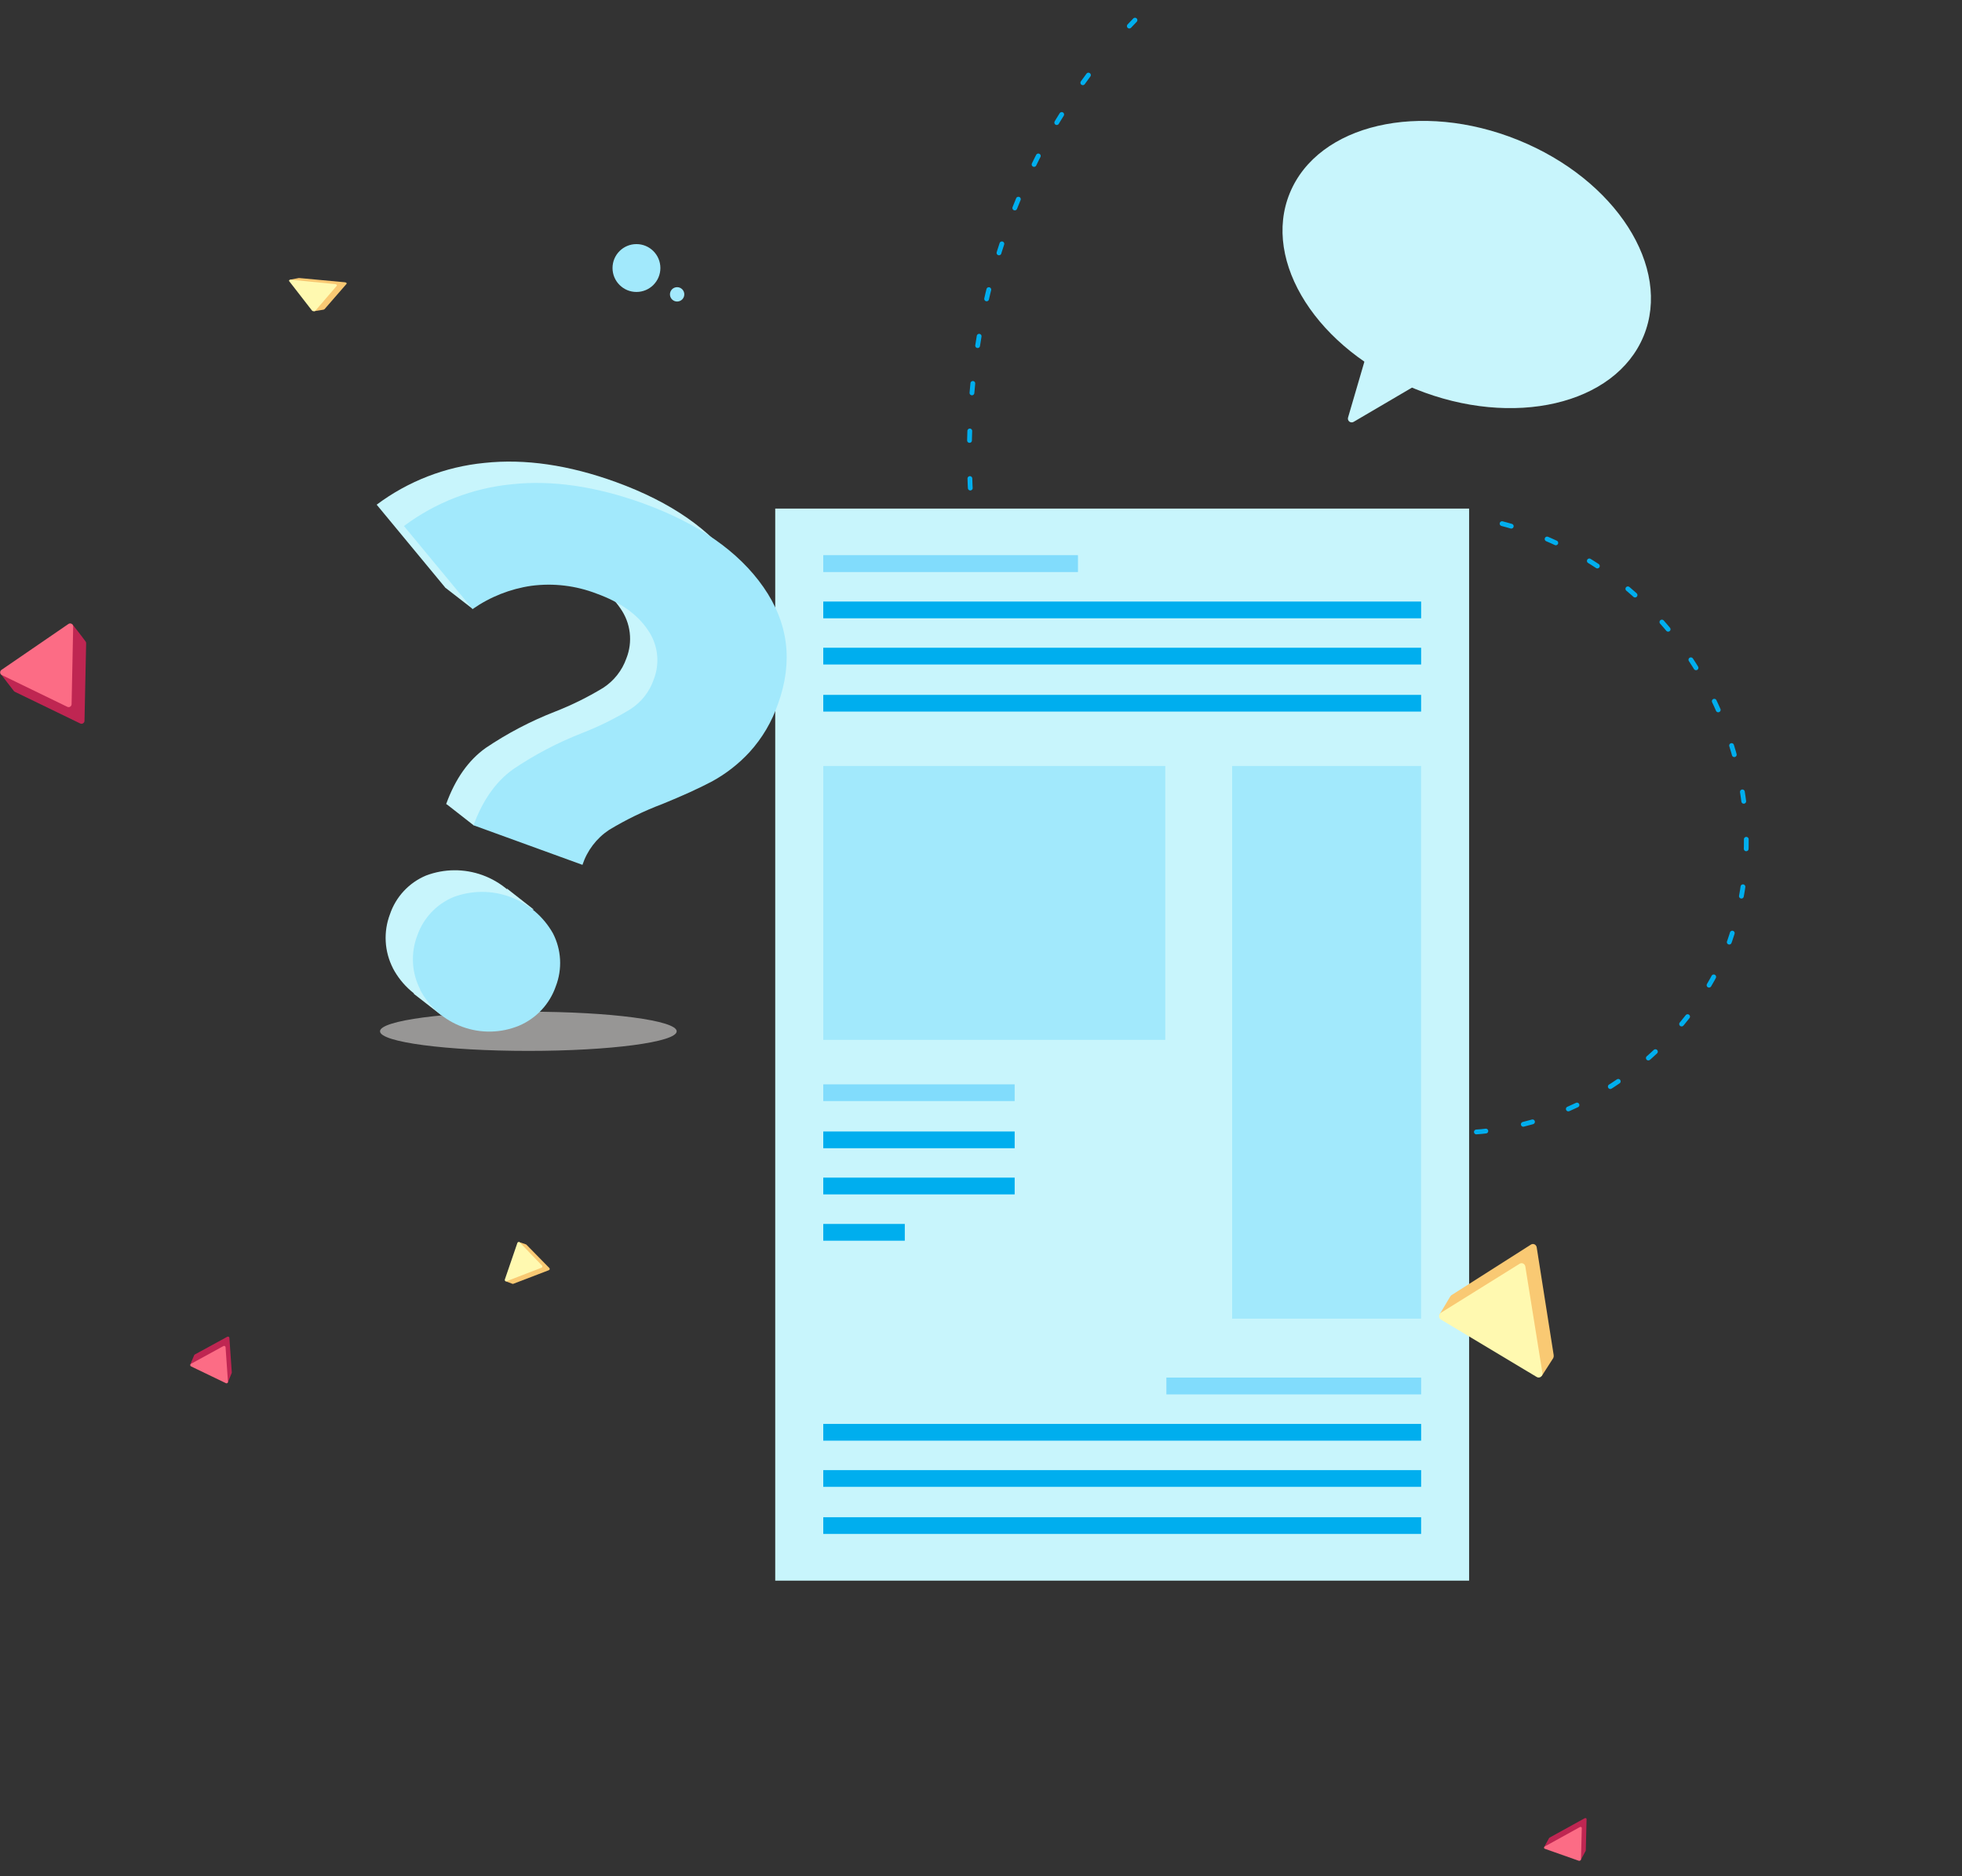 <svg width="410" height="392" viewBox="0 0 410 392" fill="none" xmlns="http://www.w3.org/2000/svg">
<rect x="0" y="0" width="410" height="392" fill="#333333" stroke="none"/>
<path d="M133 61C135.761 61 138 58.761 138 56C138 53.239 135.761 51 133 51C130.239 51 128 53.239 128 56C128 58.761 130.239 61 133 61Z" fill="#A2E9FC"/>
<path d="M141.5 63C142.328 63 143 62.328 143 61.5C143 60.672 142.328 60 141.5 60C140.672 60 140 60.672 140 61.5C140 62.328 140.672 63 141.5 63Z" fill="#A2E9FC"/>
<g clip-path="url(#clip0_2_2)">
<path d="M193.668 291.936C193.668 291.936 193.416 291.379 192.993 290.338" stroke="#00AEEE" stroke-linecap="round" stroke-linejoin="round"/>
<path d="M188.569 277.287C179.847 247.206 169.404 176.871 240.095 127.298C318.294 72.477 380.452 141.398 361.493 196.486C349.452 231.352 292.195 264.15 241.253 200.647C192.481 139.863 190.553 59.773 231.43 10.612" stroke="#00AEEE" stroke-linecap="round" stroke-linejoin="round" stroke-dasharray="1.99 7.96"/>
<path d="M235.994 5.451L237.177 4.207" stroke="#00AEEE" stroke-linecap="round" stroke-linejoin="round"/>
</g>
<g clip-path="url(#clip1_2_2)">
<path d="M295.777 81.28C275.362 73.026 263.615 54.688 269.539 40.32C275.462 25.953 296.814 20.997 317.229 29.251C337.643 37.505 349.391 55.843 343.467 70.211C337.543 84.579 316.191 89.534 295.777 81.28Z" fill="#C8F5FC"/>
<path fill-rule="evenodd" clip-rule="evenodd" d="M302.353 76.707L282.87 88.139C282.733 88.22 282.575 88.259 282.415 88.249C282.256 88.24 282.103 88.183 281.976 88.086C281.85 87.99 281.756 87.857 281.707 87.707C281.658 87.556 281.656 87.395 281.701 87.243L287.393 67.791C287.426 67.676 287.485 67.57 287.566 67.481C287.647 67.392 287.748 67.323 287.86 67.279C287.973 67.235 288.094 67.217 288.214 67.227C288.335 67.237 288.451 67.274 288.555 67.336C293.133 70.017 297.719 72.676 302.304 75.357C302.425 75.422 302.527 75.517 302.599 75.633C302.672 75.749 302.712 75.882 302.717 76.018C302.722 76.154 302.691 76.29 302.627 76.41C302.563 76.531 302.469 76.634 302.353 76.707Z" fill="#C8F5FC"/>
</g>
<g clip-path="url(#clip2_2_2)">
<path d="M62.43 58.092L60.561 58.451L65.661 65.016L67.625 64.697C67.705 64.671 67.773 64.634 67.823 64.589L72.415 59.311C72.441 59.278 72.452 59.241 72.447 59.204C72.441 59.166 72.42 59.129 72.385 59.095C72.35 59.062 72.301 59.033 72.244 59.012C72.188 58.991 72.124 58.978 72.059 58.974L62.626 58.097C62.561 58.082 62.492 58.081 62.43 58.092Z" fill="#F9C973"/>
<path fill-rule="evenodd" clip-rule="evenodd" d="M60.419 58.728L65.19 64.878C65.22 64.918 65.267 64.953 65.326 64.98C65.385 65.007 65.455 65.025 65.527 65.031C65.599 65.037 65.67 65.032 65.734 65.015C65.797 64.999 65.849 64.972 65.884 64.938L70.374 59.711C70.4 59.678 70.412 59.642 70.408 59.604C70.404 59.567 70.386 59.529 70.353 59.495C70.321 59.461 70.275 59.431 70.221 59.408C70.167 59.384 70.105 59.368 70.04 59.361L60.758 58.439C60.696 58.438 60.636 58.445 60.583 58.46C60.53 58.475 60.485 58.497 60.452 58.526C60.419 58.554 60.398 58.587 60.392 58.622C60.387 58.657 60.396 58.694 60.419 58.728Z" fill="#FFF9B0"/>
</g>
<g clip-path="url(#clip3_2_2)">
<path fill-rule="evenodd" clip-rule="evenodd" d="M15.114 130.424C15.114 130.424 1.132 140.466 0.102 140.75C1.055 142.04 1.869 143.008 2.81 144.26C2.874 144.365 2.961 144.453 3.064 144.519L16.78 151.166C16.873 151.208 16.975 151.227 17.077 151.22C17.179 151.213 17.277 151.18 17.364 151.125C17.451 151.071 17.523 150.995 17.574 150.905C17.625 150.815 17.653 150.714 17.657 150.611L18 134.386C18.003 134.311 17.991 134.235 17.965 134.164C17.939 134.093 17.899 134.028 17.848 133.973C16.996 132.799 15.114 130.424 15.114 130.424Z" fill="#BF2652"/>
<path fill-rule="evenodd" clip-rule="evenodd" d="M0.369 141.033L14.072 147.681C14.166 147.726 14.269 147.746 14.373 147.741C14.476 147.735 14.577 147.703 14.665 147.648C14.754 147.593 14.827 147.516 14.879 147.425C14.931 147.334 14.959 147.231 14.962 147.126L15.293 130.914C15.295 130.797 15.265 130.682 15.208 130.581C15.151 130.479 15.067 130.396 14.967 130.339C14.866 130.282 14.752 130.254 14.637 130.257C14.522 130.261 14.411 130.296 14.314 130.359L0.305 139.962C0.216 140.022 0.144 140.105 0.096 140.202C0.048 140.299 0.026 140.408 0.032 140.516C0.039 140.625 0.073 140.73 0.132 140.82C0.191 140.911 0.273 140.985 0.369 141.033Z" fill="#FC6C85"/>
</g>
<g clip-path="url(#clip4_2_2)">
<path fill-rule="evenodd" clip-rule="evenodd" d="M39.754 285.135C39.754 285.135 47.224 288.533 47.585 288.892C47.893 288.191 48.1 287.625 48.394 286.939C48.422 286.888 48.438 286.831 48.441 286.773L47.934 279.526C47.93 279.477 47.913 279.43 47.886 279.39C47.859 279.349 47.822 279.316 47.779 279.294C47.736 279.271 47.687 279.259 47.638 279.259C47.589 279.259 47.54 279.271 47.497 279.295L40.708 283.002C40.676 283.019 40.648 283.042 40.624 283.069C40.601 283.097 40.584 283.129 40.573 283.163C40.29 283.794 39.754 285.135 39.754 285.135Z" fill="#BF2652"/>
<path fill-rule="evenodd" clip-rule="evenodd" d="M47.639 288.715L47.136 281.472C47.132 281.423 47.116 281.375 47.09 281.334C47.062 281.292 47.026 281.258 46.982 281.235C46.938 281.211 46.889 281.199 46.839 281.199C46.789 281.2 46.739 281.212 46.695 281.236L39.915 284.946C39.866 284.973 39.825 285.012 39.797 285.06C39.769 285.108 39.754 285.162 39.754 285.217C39.755 285.272 39.77 285.326 39.799 285.373C39.828 285.419 39.869 285.457 39.918 285.482L47.212 288.995C47.258 289.018 47.309 289.028 47.36 289.025C47.412 289.022 47.462 289.005 47.505 288.976C47.549 288.948 47.584 288.909 47.607 288.863C47.631 288.817 47.642 288.766 47.639 288.715Z" fill="#FC6C85"/>
</g>
<g clip-path="url(#clip5_2_2)">
<path fill-rule="evenodd" clip-rule="evenodd" d="M322.662 385.962C322.662 385.962 329.971 388.353 330.307 388.646C330.687 387.978 330.952 387.443 331.318 386.79C331.351 386.741 331.373 386.687 331.381 386.634L331.548 380.078C331.548 380.034 331.535 379.993 331.512 379.959C331.488 379.924 331.453 379.898 331.411 379.881C331.369 379.864 331.321 379.858 331.271 379.863C331.22 379.868 331.17 379.883 331.123 379.908L323.837 383.928C323.803 383.946 323.772 383.97 323.746 383.997C323.72 384.025 323.699 384.055 323.685 384.088C323.336 384.689 322.662 385.962 322.662 385.962Z" fill="#BF2652"/>
<path fill-rule="evenodd" clip-rule="evenodd" d="M330.379 388.479L330.548 381.927C330.549 381.882 330.538 381.841 330.514 381.805C330.49 381.77 330.456 381.743 330.413 381.725C330.371 381.708 330.322 381.702 330.271 381.707C330.22 381.712 330.168 381.728 330.121 381.754L322.844 385.774C322.791 385.803 322.746 385.843 322.713 385.889C322.679 385.936 322.659 385.986 322.654 386.037C322.649 386.087 322.66 386.134 322.685 386.174C322.71 386.214 322.748 386.245 322.796 386.263L329.915 388.775C329.96 388.792 330.012 388.796 330.065 388.788C330.118 388.78 330.17 388.76 330.217 388.73C330.264 388.7 330.304 388.662 330.332 388.617C330.361 388.573 330.377 388.526 330.379 388.479Z" fill="#FC6C85"/>
</g>
<g clip-path="url(#clip6_2_2)">
<path d="M307 106.256H162V330.256H307V106.256Z" fill="#C8F5FC"/>
<path d="M296.962 160.038H257.481V275.512H296.962V160.038Z" fill="#A2E9FC"/>
<path d="M243.512 160.038H172.038V217.267H243.512V160.038Z" fill="#A2E9FC"/>
<path d="M296.97 307.157H172.038V310.648H296.97V307.157Z" fill="#A2E9FC"/>
<path d="M296.97 297.507H172.038V300.998H296.97V297.507Z" fill="#A2E9FC"/>
<path d="M296.962 287.83H243.756V291.321H296.962V287.83Z" fill="#A2E9FC"/>
<path d="M296.97 307.157H172.038V310.648H296.97V307.157Z" fill="#00AEEE"/>
<path d="M296.97 297.507H172.038V300.998H296.97V297.507Z" fill="#00AEEE"/>
<path d="M296.962 287.83H243.756V291.321H296.962V287.83Z" fill="#81DCFC"/>
<path d="M296.97 317H172.038V320.491H296.97V317Z" fill="#00AEEE"/>
<path d="M212.034 236.41H172.038V239.901H212.034V236.41Z" fill="#A2E9FC"/>
<path d="M212.034 246.052H172.038V249.543H212.034V246.052Z" fill="#A2E9FC"/>
<path d="M189.074 255.729H172.038V259.219H189.074V255.729Z" fill="#A2E9FC"/>
<path d="M212.034 236.41H172.038V239.901H212.034V236.41Z" fill="#00AEEE"/>
<path d="M212.034 246.052H172.038V249.543H212.034V246.052Z" fill="#00AEEE"/>
<path d="M189.074 255.729H172.038V259.219H189.074V255.729Z" fill="#00AEEE"/>
<path d="M212.034 226.559H172.038V230.05H212.034V226.559Z" fill="#81DCFC"/>
<path d="M296.97 135.339H172.038V138.83H296.97V135.339Z" fill="#A2E9FC"/>
<path d="M296.97 125.688H172.038V129.179H296.97V125.688Z" fill="#A2E9FC"/>
<path d="M225.243 116.012H172.038V119.503H225.243V116.012Z" fill="#A2E9FC"/>
<path d="M296.97 135.339H172.038V138.83H296.97V135.339Z" fill="#00AEEE"/>
<path d="M296.97 125.688H172.038V129.179H296.97V125.688Z" fill="#00AEEE"/>
<path d="M225.243 116.012H172.038V119.503H225.243V116.012Z" fill="#81DCFC"/>
<path d="M296.97 145.182H172.038V148.673H296.97V145.182Z" fill="#00AEEE"/>
</g>
<path d="M110.411 219.567C127.531 219.567 141.409 217.734 141.409 215.472C141.409 213.211 127.531 211.378 110.411 211.378C93.291 211.378 79.412 213.211 79.412 215.472C79.412 217.734 93.291 219.567 110.411 219.567Z" fill="#979695"/>
<g clip-path="url(#clip7_2_2)">
<path d="M93.256 167.965L98.964 172.427L102.961 171.68L99.619 167.033L96.874 166.113L93.256 167.965Z" fill="#C8F5FC"/>
<path d="M92.211 212.107L86.468 207.633L87.077 206.402L91.395 206.644C92.192 207.134 92.96 207.672 93.692 208.254C93.842 208.507 94.393 210.773 94.393 210.773L92.211 212.107Z" fill="#C8F5FC"/>
<path d="M111.541 190.036L105.913 185.631C105.913 185.631 106.556 187.931 106.556 188.138C107.324 188.706 108.134 189.213 108.98 189.656C109.265 189.831 109.588 189.937 109.921 189.967C110.459 190.023 111 190.046 111.541 190.036Z" fill="#C8F5FC"/>
<path d="M101.502 156.269C106.021 153.221 110.863 150.683 115.94 148.701C119.435 147.341 122.805 145.679 126.012 143.733C128.281 142.276 129.999 140.102 130.894 137.556C131.571 135.849 131.811 133.999 131.592 132.176C131.374 130.352 130.703 128.611 129.642 127.113C127.459 123.87 123.906 121.355 118.983 119.569C114.639 117.89 109.944 117.328 105.327 117.935C100.919 118.578 96.722 120.244 93.072 122.8L78.715 105.445C85.286 100.531 93.075 97.512 101.238 96.716C109.699 95.811 118.857 97.145 128.711 100.718C140.266 104.92 148.646 110.755 153.853 118.223C159.06 125.691 160.07 133.803 156.885 142.56C155.617 146.315 153.583 149.766 150.913 152.692C148.653 155.151 146.002 157.218 143.068 158.811C140.327 160.267 136.881 161.839 132.731 163.526C128.847 164.983 125.106 166.796 121.556 168.943C118.948 170.693 116.997 173.263 116.009 176.247L93.244 167.966C95.143 162.736 97.896 158.837 101.502 156.269ZM82.103 202.274C81.222 200.548 80.712 198.656 80.605 196.721C80.498 194.786 80.797 192.85 81.483 191.037C82.093 189.226 83.082 187.566 84.383 186.168C85.684 184.77 87.268 183.665 89.029 182.929C92.827 181.489 97.015 181.46 100.833 182.846C104.651 184.232 107.847 186.942 109.841 190.485C110.72 192.181 111.228 194.045 111.33 195.953C111.433 197.86 111.129 199.768 110.438 201.549C109.809 203.385 108.801 205.067 107.479 206.486C106.157 207.905 104.551 209.029 102.766 209.784C99.004 211.332 94.802 211.42 90.979 210.032C87.156 208.643 83.987 205.877 82.092 202.274H82.103Z" fill="#C8F5FC"/>
<path d="M93.072 122.8L98.815 127.251L98.32 122.8L95.311 119.258C95.311 119.258 93.198 119.258 93.118 119.258C93.037 119.258 93.072 122.8 93.072 122.8Z" fill="#C8F5FC"/>
<path d="M107.211 160.731C111.724 157.681 116.563 155.143 121.636 153.163C125.132 151.803 128.502 150.14 131.709 148.194C133.984 146.744 135.704 144.569 136.59 142.018C137.269 140.312 137.511 138.463 137.295 136.639C137.078 134.815 136.409 133.074 135.35 131.575C133.168 128.332 129.611 125.817 124.68 124.03C120.336 122.35 115.641 121.789 111.024 122.397C106.617 123.037 102.421 124.699 98.769 127.251L84.412 109.907C90.986 104.99 98.779 101.971 106.946 101.178C115.369 100.273 124.527 101.607 134.42 105.18C145.974 109.382 154.351 115.217 159.55 122.685C164.749 130.153 165.763 138.265 162.593 147.021C161.321 150.775 159.288 154.225 156.621 157.154C154.356 159.608 151.707 161.674 148.777 163.273C146.028 164.722 142.582 166.289 138.44 167.976C134.556 169.438 130.815 171.256 127.264 173.405C124.651 175.144 122.698 177.712 121.717 180.697L98.953 172.427C100.874 167.198 103.627 163.299 107.211 160.731ZM87.812 206.735C86.924 205.01 86.41 203.116 86.303 201.178C86.197 199.239 86.499 197.301 87.192 195.487C87.812 193.689 88.806 192.042 90.106 190.655C91.406 189.268 92.985 188.171 94.737 187.437C98.538 186.005 102.724 185.981 106.54 187.369C110.356 188.757 113.551 191.465 115.549 195.004C116.425 196.701 116.931 198.565 117.034 200.472C117.137 202.379 116.835 204.287 116.146 206.068C115.512 207.903 114.501 209.584 113.177 211.003C111.854 212.421 110.247 213.545 108.463 214.303C104.701 215.854 100.498 215.944 96.674 214.555C92.85 213.166 89.682 210.398 87.789 206.793L87.812 206.735Z" fill="#A2E9FC"/>
</g>
<g clip-path="url(#clip8_2_2)">
<path d="M303.021 270.939L300.82 274.637L322.183 287.489L324.587 283.743C324.677 283.55 324.707 283.333 324.673 283.122L321.133 260.664C321.118 260.519 321.068 260.38 320.986 260.261C320.905 260.142 320.795 260.048 320.667 259.988C320.54 259.927 320.4 259.903 320.26 259.916C320.121 259.93 319.988 259.982 319.874 260.066L303.256 270.641C303.169 270.733 303.091 270.833 303.021 270.939Z" fill="#F9C973"/>
<path fill-rule="evenodd" clip-rule="evenodd" d="M301.15 275.721L321.129 287.698C321.26 287.779 321.411 287.819 321.563 287.814C321.715 287.808 321.863 287.757 321.988 287.667C322.113 287.576 322.21 287.449 322.269 287.302C322.327 287.155 322.344 286.994 322.317 286.837L318.75 264.625C318.73 264.489 318.678 264.361 318.599 264.251C318.519 264.142 318.415 264.054 318.295 263.997C318.176 263.94 318.044 263.915 317.913 263.924C317.782 263.933 317.655 263.976 317.543 264.049L301.122 274.274C300.998 274.347 300.895 274.453 300.825 274.582C300.754 274.711 300.719 274.858 300.722 275.007C300.725 275.155 300.766 275.3 300.841 275.426C300.917 275.552 301.023 275.654 301.15 275.721Z" fill="#FFF9B0"/>
</g>
<g clip-path="url(#clip9_2_2)">
<path d="M109.875 259.983L108.46 259.503L105.637 267.687L107.083 268.233C107.155 268.25 107.231 268.245 107.301 268.218L114.673 265.394C114.722 265.378 114.765 265.351 114.8 265.315C114.834 265.278 114.858 265.234 114.87 265.187C114.881 265.139 114.879 265.09 114.864 265.043C114.85 264.997 114.822 264.955 114.786 264.923L109.994 260.042C109.956 260.019 109.916 259.999 109.875 259.983Z" fill="#F9C973"/>
<path fill-rule="evenodd" clip-rule="evenodd" d="M108.115 259.693L105.49 267.345C105.472 267.395 105.469 267.449 105.482 267.5C105.495 267.552 105.523 267.598 105.563 267.634C105.603 267.67 105.653 267.694 105.707 267.703C105.761 267.712 105.817 267.706 105.868 267.686L113.156 264.87C113.2 264.854 113.24 264.827 113.272 264.792C113.303 264.757 113.325 264.715 113.336 264.67C113.347 264.626 113.346 264.579 113.333 264.535C113.321 264.491 113.297 264.451 113.264 264.419L108.605 259.579C108.571 259.542 108.528 259.515 108.479 259.5C108.43 259.486 108.378 259.484 108.327 259.496C108.277 259.508 108.231 259.532 108.194 259.567C108.156 259.602 108.129 259.645 108.115 259.693Z" fill="#FFF9B0"/>
</g>
<defs>
<clipPath id="clip0_2_2">
<rect width="283.599" height="199.11" fill="white" transform="translate(412.836 77.541) rotate(112.92)"/>
</clipPath>
<clipPath id="clip1_2_2">
<rect width="77" height="63" fill="white" transform="matrix(-1 0 0 1 345 25.256)"/>
</clipPath>
<clipPath id="clip2_2_2">
<rect width="6.658" height="12.086" fill="white" transform="translate(59.871 64.538) rotate(-85.096)"/>
</clipPath>
<clipPath id="clip3_2_2">
<rect width="18" height="21" fill="white" transform="translate(0 130.256)"/>
</clipPath>
<clipPath id="clip4_2_2">
<rect width="8.58" height="10.01" fill="white" transform="translate(43.271 291.424) rotate(-119.853)"/>
</clipPath>
<clipPath id="clip5_2_2">
<rect width="7.354" height="10.768" fill="white" transform="translate(325.661 391.36) rotate(-119.853)"/>
</clipPath>
<clipPath id="clip6_2_2">
<rect width="145" height="224" fill="white" transform="translate(162 106.256)"/>
</clipPath>
<clipPath id="clip7_2_2">
<rect width="85.681" height="119.118" fill="white" transform="translate(78.715 96.439)"/>
</clipPath>
<clipPath id="clip8_2_2">
<rect width="25.227" height="25.135" fill="white" transform="matrix(0.768 -0.641 0.607 0.794 299.536 273.716)"/>
</clipPath>
<clipPath id="clip9_2_2">
<rect width="8.761" height="8.729" fill="white" transform="matrix(0.786 0.618 -0.651 0.759 108.68 259)"/>
</clipPath>
</defs>
</svg>
